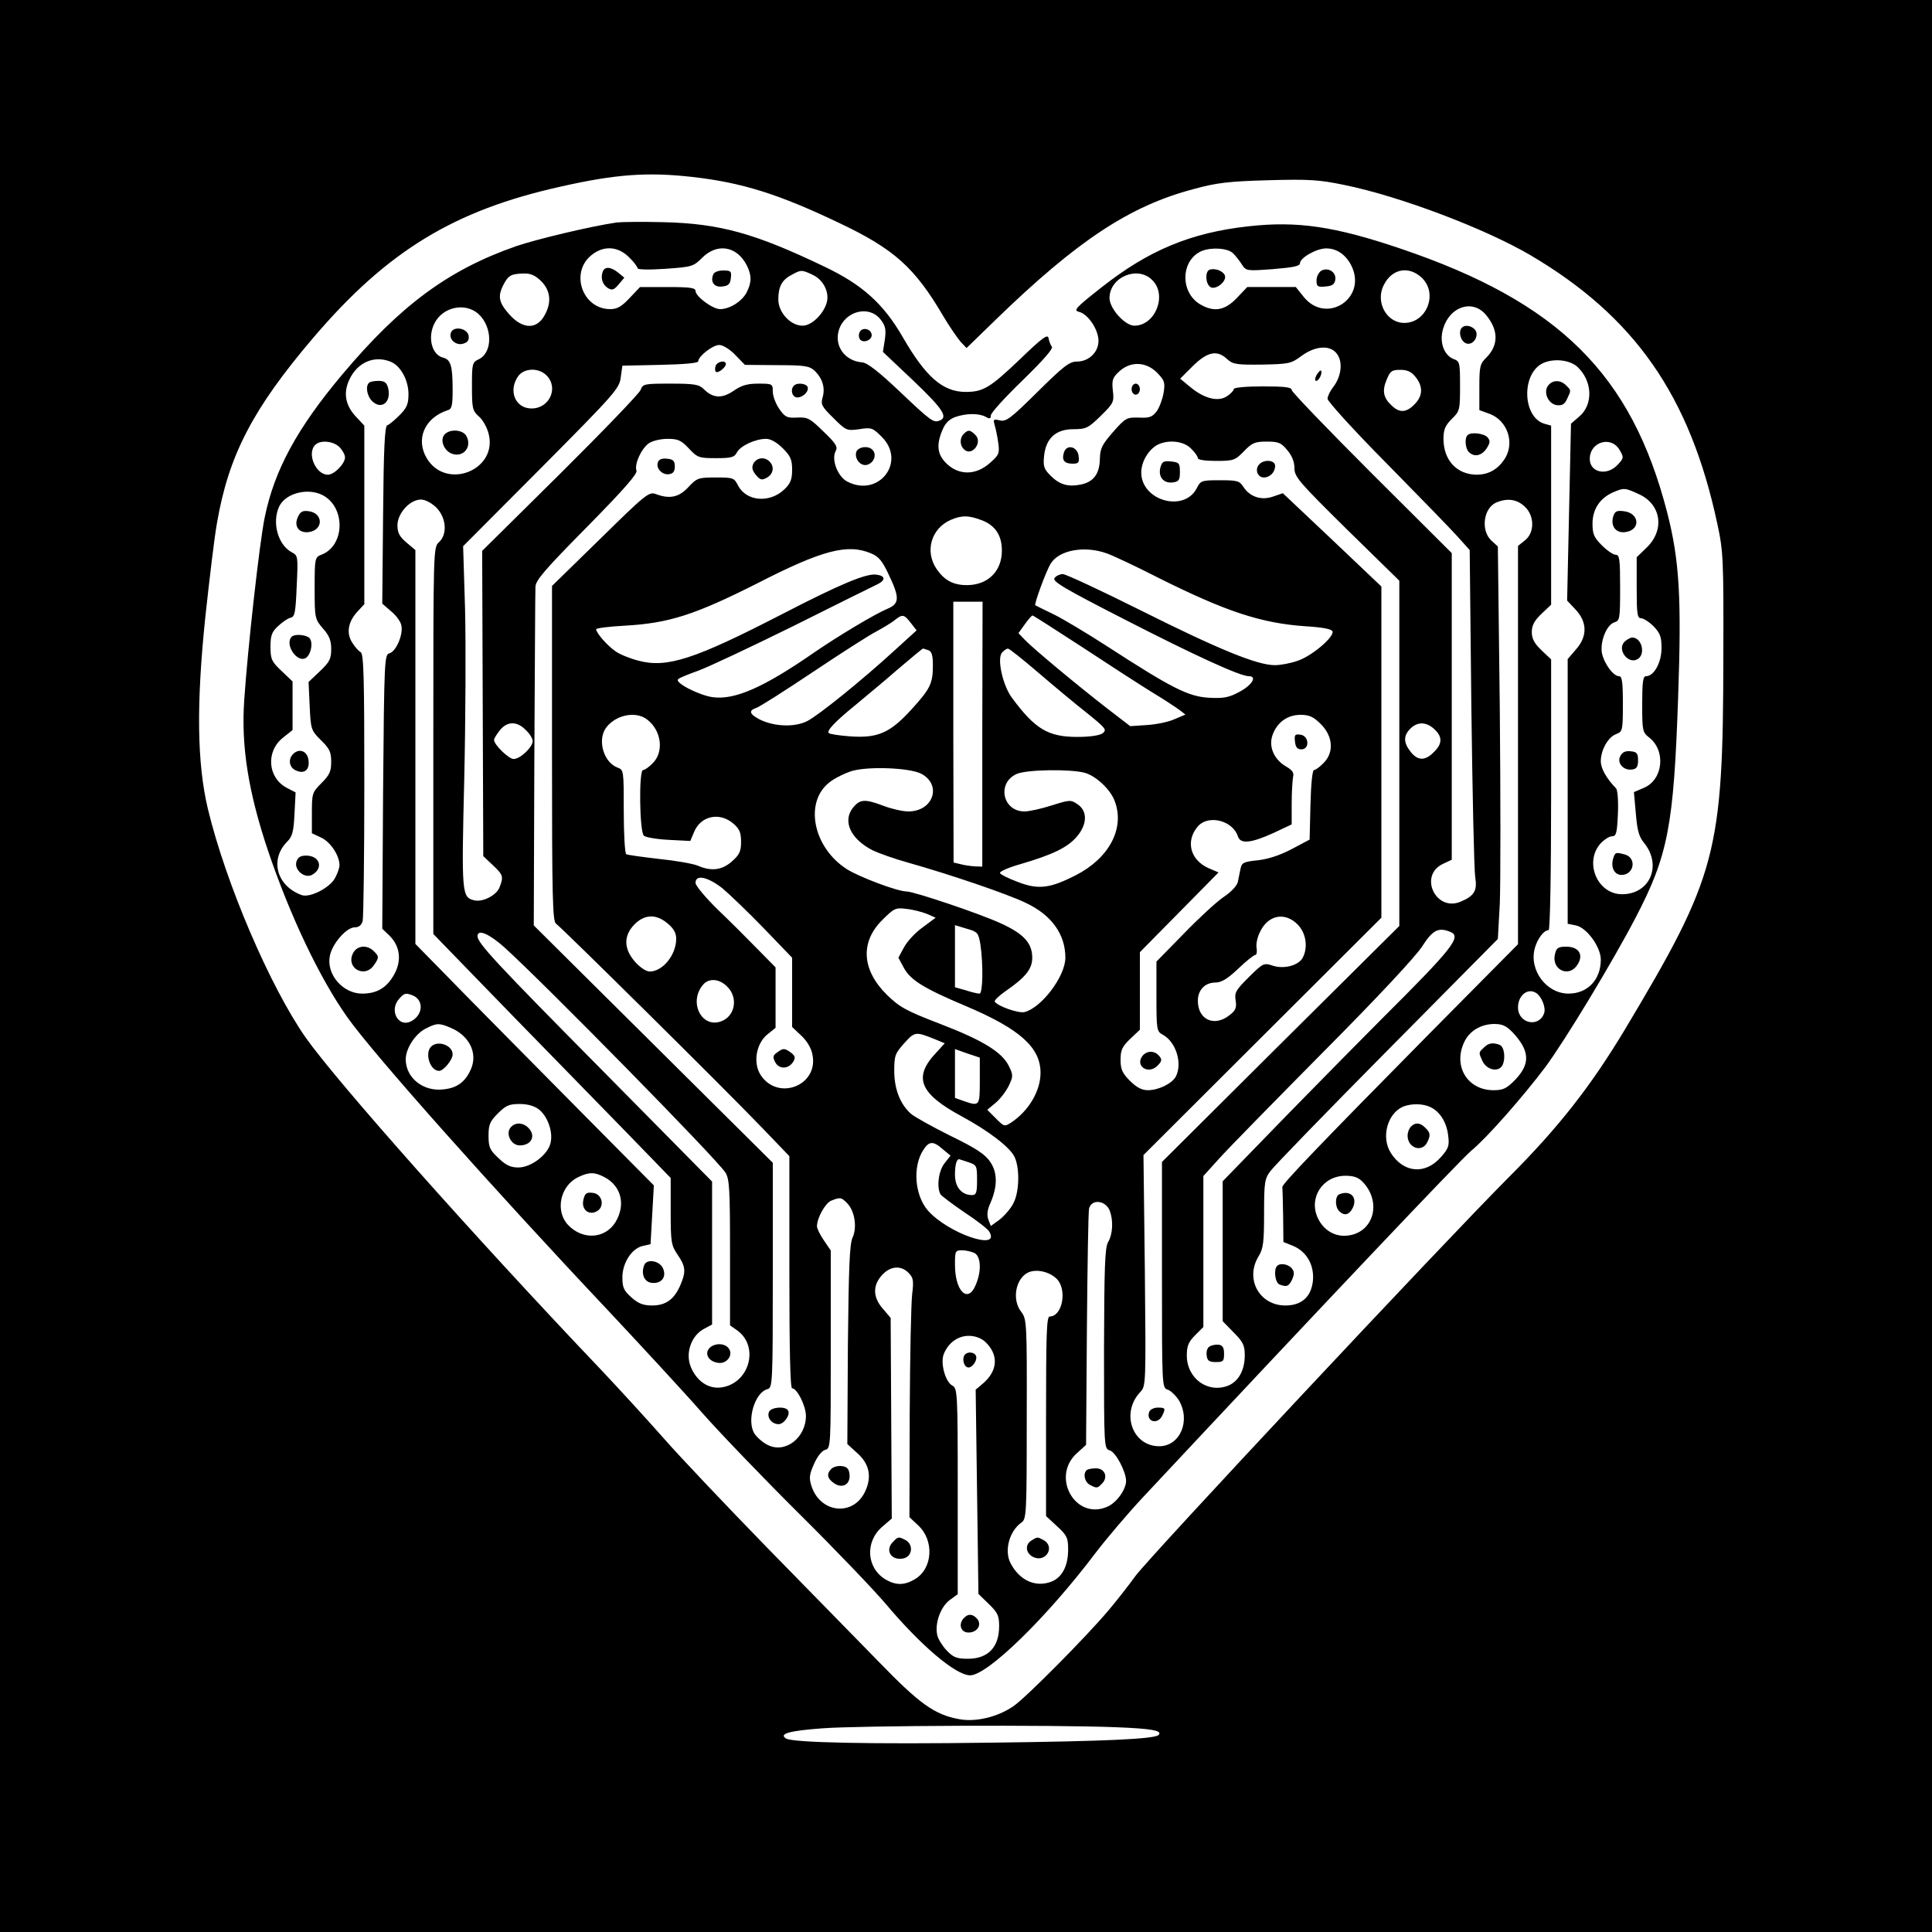 <?xml version="1.0" standalone="no"?>
<!DOCTYPE svg PUBLIC "-//W3C//DTD SVG 20010904//EN"
 "http://www.w3.org/TR/2001/REC-SVG-20010904/DTD/svg10.dtd">
<svg version="1.0" xmlns="http://www.w3.org/2000/svg"
 width="700pt" height="700pt" viewBox="0 0 700 700"
 preserveAspectRatio="xMidYMid meet">
<g transform="translate(0,700) scale(0.1,-0.1)"
fill="#000000" stroke="none">
<path d="M0 3500 l0 -3500 3500 0 3500 0 0 3500 0 3500 -3500 0 -3500 0 0
-3500z m2507 2859 c180 -20 315 -62 538 -169 195 -93 270 -160 373 -336 23
-39 52 -80 63 -93 l21 -22 106 103 c295 286 485 412 717 473 83 23 128 28 270
32 148 4 183 2 275 -17 202 -41 510 -158 674 -254 379 -223 579 -510 678 -973
22 -102 23 -127 22 -483 -1 -711 -23 -792 -356 -1349 -125 -208 -242 -357
-421 -536 -246 -247 -1299 -1372 -1353 -1445 -26 -36 -70 -92 -98 -125 -80
-95 -297 -314 -343 -346 -57 -40 -137 -59 -197 -48 -89 16 -144 55 -291 207
-77 79 -260 266 -406 415 -146 150 -313 326 -371 392 -58 66 -164 182 -236
258 -456 479 -951 1037 -1064 1197 -129 184 -290 559 -355 830 -39 165 -42
377 -9 695 15 138 33 290 42 339 42 246 130 415 348 671 269 316 511 463 898
549 199 45 315 53 475 35z m1535 -5617 c129 -5 171 -12 156 -28 -15 -15 -195
-23 -608 -28 -437 -6 -717 0 -742 15 -27 17 10 28 132 37 132 10 831 13 1062
4z"/>
<path d="M2235 6194 c-96 -14 -292 -61 -365 -86 -246 -86 -419 -214 -630 -465
-163 -194 -246 -346 -281 -518 -19 -92 -62 -480 -74 -660 -12 -169 15 -336 87
-550 79 -233 186 -459 286 -600 92 -131 529 -622 947 -1065 116 -124 270 -290
340 -370 71 -80 231 -246 356 -370 125 -124 263 -268 308 -321 127 -151 254
-259 306 -259 63 0 279 211 454 443 38 50 116 142 172 202 651 696 1154 1227
1191 1257 54 44 186 194 268 303 72 98 241 377 326 540 118 226 138 333 154
794 13 367 5 501 -40 676 -129 499 -392 760 -965 954 -239 81 -375 101 -552
81 -209 -23 -362 -87 -533 -222 -94 -74 -102 -83 -80 -88 32 -8 70 -64 70
-105 0 -41 -35 -75 -78 -75 -27 0 -48 -16 -143 -110 -98 -97 -114 -109 -137
-103 -23 5 -24 4 -18 -18 4 -13 10 -42 13 -65 5 -37 2 -43 -31 -72 -50 -44
-110 -45 -155 -3 -35 33 -40 68 -16 124 10 24 24 38 46 46 40 14 85 14 110 1
15 -9 19 -7 19 5 0 9 52 66 115 127 74 72 112 115 106 122 -5 6 -10 20 -12 31
-3 16 -23 1 -105 -78 -107 -102 -132 -117 -195 -117 -83 0 -145 54 -229 200
-69 119 -145 188 -281 253 -254 122 -381 157 -584 162 -77 2 -153 1 -170 -1z
m43 -125 c18 -17 32 -36 32 -41 0 -5 41 -6 100 -2 97 7 102 8 134 40 54 54
125 43 161 -26 19 -37 19 -63 0 -100 -17 -32 -61 -60 -96 -60 -27 0 -89 46
-89 66 0 11 -19 14 -100 14 l-101 0 -38 -40 c-29 -31 -45 -40 -70 -40 -100 0
-146 130 -70 194 44 37 96 35 137 -5z m2190 13 c9 -9 24 -28 32 -41 15 -23 18
-23 113 -16 73 6 97 11 97 21 0 20 60 54 95 54 38 0 70 -22 90 -60 62 -119
-89 -219 -172 -115 l-28 35 -88 0 -88 0 -38 -40 c-43 -45 -82 -52 -132 -23
-75 44 -71 162 6 194 36 14 94 10 113 -9z m-1523 -78 c37 -17 60 -61 51 -98
-11 -43 -55 -86 -88 -86 -44 0 -88 48 -88 95 0 46 13 71 48 89 34 19 37 19 77
0z m2207 -11 c59 -57 17 -163 -64 -163 -65 0 -106 77 -74 138 30 59 91 70 138
25z m-3191 -12 c33 -33 38 -75 14 -120 -28 -55 -79 -56 -129 -1 -39 44 -44 66
-21 110 17 32 27 38 73 39 24 1 42 -7 63 -28z m2214 4 c55 -54 11 -165 -65
-165 -34 0 -90 62 -90 100 0 76 102 119 155 65z m-2442 -122 c52 -47 53 -141
1 -165 -23 -11 -24 -16 -24 -98 0 -79 2 -88 24 -108 14 -11 30 -39 36 -62 36
-132 -153 -209 -224 -90 -41 70 -7 147 77 174 14 4 17 17 17 73 0 88 -7 110
-34 117 -42 10 -58 75 -31 126 30 58 110 75 158 33z m3651 -4 c46 -55 46 -110
1 -155 -23 -22 -25 -33 -25 -107 l0 -83 36 -13 c66 -24 94 -106 55 -165 -25
-37 -57 -55 -99 -56 -73 0 -122 52 -122 130 0 33 6 48 30 72 29 28 30 33 30
119 0 85 -1 90 -23 98 -36 14 -53 63 -38 111 24 80 107 107 155 49z m-2194
-16 c18 -23 21 -36 16 -73 l-7 -45 111 -105 c107 -102 126 -132 94 -144 -22
-8 -29 -4 -148 109 -72 68 -114 101 -132 102 -64 5 -103 61 -84 119 23 68 109
89 150 37z m-526 -129 l35 -36 115 -1 c100 0 118 -3 136 -19 30 -28 40 -62 31
-96 -8 -27 -5 -34 39 -77 46 -46 48 -46 94 -40 43 7 48 5 81 -28 90 -90 -11
-221 -125 -162 -35 18 -59 81 -42 111 8 15 1 27 -44 70 -49 48 -57 53 -96 51
-37 -2 -44 2 -65 32 -13 19 -23 47 -23 62 0 28 -1 29 -52 29 -40 0 -61 -6 -90
-26 -42 -29 -75 -27 -108 6 -17 17 -34 20 -120 20 -96 0 -101 -1 -109 -23 -5
-13 -136 -149 -291 -303 l-283 -280 2 -553 2 -553 35 -33 c37 -35 39 -41 24
-80 -11 -29 -62 -55 -92 -47 -45 11 -46 23 -36 437 5 215 6 493 3 618 l-7 228
283 284 c266 268 283 287 288 327 l6 43 138 3 c84 2 137 6 137 13 0 18 52 59
76 59 13 0 38 -15 58 -36z m2182 1 c20 -30 13 -81 -16 -118 -11 -14 -20 -33
-20 -42 0 -9 96 -115 214 -234 117 -119 233 -238 257 -265 l44 -49 6 -571 c4
-314 10 -590 14 -614 8 -49 -3 -68 -53 -89 -90 -38 -153 95 -64 137 l32 15 0
555 0 556 -290 289 c-159 159 -290 295 -290 302 0 10 -25 13 -105 13 -62 0
-105 -4 -105 -10 0 -5 -11 -17 -25 -26 -32 -21 -83 -8 -134 35 l-35 29 46 46
c53 52 88 59 124 25 21 -19 33 -21 126 -20 97 2 105 3 143 31 53 39 108 41
131 5z m-3432 -25 c37 -14 66 -67 66 -118 0 -36 -6 -50 -32 -76 -18 -18 -38
-35 -45 -37 -9 -3 -13 -86 -15 -325 l-3 -321 31 -27 c18 -14 35 -37 38 -51 8
-32 -18 -95 -43 -102 -18 -5 -19 -22 -23 -501 l-3 -497 26 -25 c39 -38 45 -91
17 -141 -27 -48 -62 -69 -116 -69 -70 0 -130 70 -117 136 8 44 60 104 90 104
15 0 25 8 29 23 3 12 6 234 6 494 0 384 -2 473 -13 480 -8 4 -22 20 -31 35
-22 34 -15 76 20 113 l24 26 0 323 0 324 -30 32 c-39 41 -47 87 -24 135 29 62
89 88 148 65z m4300 -18 c56 -51 60 -138 7 -182 l-29 -25 -7 -320 -7 -321 31
-33 c42 -45 43 -97 1 -144 l-30 -35 0 -480 0 -479 30 -6 c39 -8 90 -78 90
-124 0 -73 -48 -123 -117 -123 -80 0 -144 85 -122 165 10 35 33 65 50 65 5 0
9 195 9 491 l0 490 -35 33 c-26 25 -35 42 -35 66 0 24 9 41 35 66 l35 33 0
324 0 325 -22 6 c-83 22 -87 185 -6 221 39 17 94 11 122 -13z m-1522 -22 c27
-28 30 -35 24 -73 -4 -23 -15 -53 -25 -67 -16 -21 -26 -25 -65 -23 -44 1 -48
-1 -93 -52 -40 -46 -47 -59 -48 -98 -1 -54 -23 -84 -71 -93 -46 -9 -76 1 -108
33 -24 24 -27 34 -23 72 7 64 43 96 107 96 45 0 53 4 98 48 47 46 49 51 44 92
-4 38 -1 47 23 69 41 38 97 36 137 -4z m-2212 -10 c45 -45 11 -120 -54 -120
-58 0 -85 62 -50 115 21 32 75 34 104 5z m3149 -6 c28 -35 26 -69 -4 -99 -29
-30 -54 -32 -82 -5 -31 28 -36 54 -19 94 13 32 19 36 50 36 25 0 40 -7 55 -26z
m-2633 -259 c31 -33 36 -35 98 -35 56 0 67 3 76 21 13 24 67 49 106 49 16 0
39 -13 60 -34 28 -28 34 -41 34 -78 0 -35 -6 -50 -28 -71 -53 -51 -138 -44
-168 14 -14 28 -18 29 -81 29 -63 0 -68 -2 -99 -35 -34 -37 -68 -44 -118 -25
-25 9 -37 -1 -201 -162 l-175 -171 0 -608 c0 -524 2 -609 15 -616 16 -10 600
-587 747 -740 l98 -102 0 -420 c0 -278 3 -421 10 -421 18 0 50 -64 50 -100 0
-80 -76 -138 -139 -105 -17 8 -38 27 -47 40 -30 46 0 150 47 162 18 5 19 21
19 412 l0 408 -433 430 -433 430 2 599 c2 330 3 612 4 627 0 24 34 63 186 217
133 135 185 194 180 205 -8 23 17 79 45 99 13 9 43 16 68 16 37 0 49 -5 77
-35z m-1266 5 c11 -11 20 -28 20 -37 0 -23 -39 -63 -62 -63 -44 0 -77 77 -46
108 19 19 66 14 88 -8z m3085 -5 c14 -13 25 -29 25 -35 0 -6 27 -10 66 -10 63
0 69 2 101 35 30 31 40 35 83 35 42 0 52 -4 74 -31 17 -20 26 -42 26 -65 0
-32 16 -50 190 -222 l190 -186 0 -626 0 -625 -430 -427 -430 -428 0 -409 c0
-405 0 -410 21 -416 11 -4 29 -21 40 -38 44 -74 5 -167 -71 -167 -97 0 -140
120 -69 196 21 22 21 25 17 441 l-5 418 431 430 431 430 0 600 0 600 -178 169
-179 169 -35 -12 c-42 -15 -84 -2 -108 35 -14 22 -23 24 -85 24 -66 0 -70 -1
-84 -29 -46 -89 -201 -45 -201 57 0 40 27 84 60 101 39 19 94 13 120 -14z
m1554 -7 c15 -25 14 -29 -8 -52 -39 -42 -101 -28 -101 21 0 63 79 86 109 31z
m68 -158 c83 -37 96 -132 27 -196 l-34 -33 0 -110 c0 -94 2 -111 16 -111 8 0
29 -13 45 -29 24 -25 29 -38 29 -79 0 -52 -27 -102 -56 -102 -11 0 -14 -20
-14 -101 0 -96 1 -102 25 -121 62 -48 51 -154 -20 -183 l-35 -15 7 -78 c5 -60
11 -83 29 -105 67 -81 23 -187 -79 -187 -91 0 -139 119 -76 186 13 13 30 24
40 24 15 0 18 12 21 82 2 47 -1 86 -7 92 -35 36 -55 72 -55 98 0 40 26 87 55
98 24 9 25 13 25 110 0 80 -3 100 -14 100 -21 0 -54 46 -62 84 -7 42 17 102
45 111 20 6 21 13 21 126 0 102 -2 119 -16 119 -9 0 -31 15 -50 34 -29 29 -34
41 -34 79 0 52 27 92 74 113 40 17 43 17 93 -6z m-4768 -4 c84 -44 81 -184 -5
-216 -23 -9 -24 -13 -24 -121 0 -109 1 -112 30 -146 23 -26 30 -43 30 -75 0
-35 -6 -47 -41 -80 l-41 -39 4 -87 c4 -85 5 -88 41 -124 31 -30 37 -43 37 -78
0 -35 -6 -48 -35 -77 -34 -34 -35 -38 -35 -109 l0 -73 34 -16 c34 -16 66 -65
66 -100 0 -9 -7 -30 -16 -46 -18 -35 -91 -73 -121 -62 -91 33 -117 129 -52
194 18 18 23 36 26 100 l4 78 -31 16 c-70 36 -78 132 -15 182 l35 28 0 88 0
88 -40 38 c-36 34 -40 43 -40 88 0 41 5 54 28 75 15 14 35 28 45 30 15 3 18
18 22 114 5 108 5 111 -18 123 -50 27 -72 107 -46 165 23 49 103 70 158 42z
m412 -45 c36 -37 41 -97 9 -126 -20 -18 -20 -31 -20 -718 l0 -701 97 -100 c92
-95 216 -223 601 -617 l162 -167 0 -120 c0 -113 2 -124 25 -158 29 -42 31 -61
11 -108 -22 -53 -53 -76 -103 -76 -33 0 -50 7 -75 29 -28 25 -33 36 -33 73 0
53 35 106 75 114 l27 6 6 106 6 107 -327 330 c-180 182 -374 378 -432 438
l-105 107 0 714 0 713 -32 27 c-26 22 -33 36 -33 63 0 43 45 93 85 93 16 0 38
-12 56 -29z m3943 4 c36 -33 37 -95 1 -123 l-25 -20 0 -721 0 -722 -314 -317
c-400 -405 -541 -552 -540 -563 1 -5 2 -52 3 -104 l1 -95 35 -14 c50 -21 77
-70 72 -126 -6 -59 -41 -90 -100 -90 -94 0 -147 96 -97 178 17 28 20 50 20
155 0 113 2 126 23 154 13 18 203 214 424 437 l400 404 7 127 c3 70 3 390 0
711 l-7 584 -24 22 c-39 37 -28 119 20 138 39 16 73 11 101 -15z m-1964 -51
c47 -19 70 -55 70 -109 0 -75 -51 -125 -127 -125 -50 0 -82 18 -110 59 -43 64
-19 146 51 177 41 18 67 17 116 -2z m-404 -119 c27 -11 41 -27 64 -77 40 -83
39 -105 -3 -123 -46 -19 -178 -98 -267 -159 -183 -127 -288 -173 -368 -162
-50 7 -139 53 -125 65 4 5 37 18 73 31 36 13 191 86 345 162 154 77 291 145
304 151 31 15 29 31 -4 35 -37 5 -132 -35 -341 -143 -318 -164 -417 -196 -520
-169 -31 8 -69 23 -85 35 -29 20 -69 66 -69 79 0 4 46 10 103 13 161 9 254 39
482 154 234 120 326 144 411 108z m854 0 c23 -8 108 -48 188 -89 244 -122 372
-164 531 -175 64 -4 96 -10 99 -19 6 -20 -75 -89 -126 -106 -25 -9 -62 -16
-83 -16 -63 0 -199 55 -481 196 -148 74 -277 134 -287 134 -10 0 -24 -6 -30
-14 -10 -12 34 -38 251 -149 259 -133 421 -207 453 -207 31 0 11 -33 -35 -57
-37 -20 -56 -24 -110 -21 -74 4 -135 35 -365 184 -71 46 -159 99 -195 117 -36
17 -67 33 -69 34 -5 3 39 124 56 151 30 49 122 66 203 37z m-451 -655 l0 -480
-27 1 c-15 1 -38 4 -52 8 l-25 6 -1 473 0 472 53 0 53 0 -1 -480z m-259 403
l21 -27 -77 -70 c-121 -111 -275 -235 -318 -258 -46 -24 -122 -21 -175 6 -36
19 -39 32 -11 41 12 4 105 63 208 132 103 69 205 134 227 145 22 12 51 29 64
39 31 25 36 24 61 -8z m617 -85 c94 -62 207 -135 252 -163 45 -27 92 -58 104
-67 l22 -17 -40 -17 c-22 -10 -67 -19 -100 -21 l-60 -4 -82 63 c-116 90 -274
222 -300 250 l-23 24 23 32 c12 17 25 32 28 32 3 0 82 -51 176 -112z m-553
-14 c12 -4 16 -20 16 -54 0 -67 -9 -85 -79 -162 -77 -84 -121 -103 -221 -96
-39 3 -74 8 -77 12 -9 8 21 40 97 102 36 30 105 87 153 129 48 41 89 75 91 75
3 0 11 -3 20 -6z m399 -82 c56 -48 135 -114 176 -146 68 -55 72 -60 56 -73
-12 -8 -47 -13 -92 -13 -106 0 -153 29 -236 141 -34 45 -55 142 -37 164 7 8
17 15 22 15 5 0 55 -40 111 -88z m-1417 -170 c51 -40 60 -117 19 -157 -13 -14
-29 -25 -35 -25 -16 0 -13 -225 3 -238 7 -6 48 -13 91 -15 l77 -4 14 33 c24
58 92 73 142 30 22 -19 28 -32 28 -66 0 -35 -6 -47 -33 -71 -36 -32 -75 -37
-125 -15 -18 7 -81 18 -140 24 -60 7 -112 14 -118 17 -5 4 -9 73 -9 156 0 147
0 150 -23 158 -52 20 -74 104 -39 147 37 46 109 58 148 26z m2440 -16 c44 -44
48 -103 9 -141 -13 -14 -29 -25 -34 -25 -6 0 -11 -49 -13 -126 l-3 -126 -66
-35 c-42 -22 -85 -36 -122 -40 -50 -5 -58 -9 -62 -29 -3 -13 -7 -35 -10 -49
-3 -14 -24 -37 -53 -56 -26 -18 -91 -78 -144 -133 l-98 -100 0 -126 c0 -122 1
-127 23 -139 48 -26 72 -104 47 -152 -14 -25 -62 -49 -101 -49 -22 0 -41 10
-65 34 -28 28 -34 42 -34 76 0 36 6 48 35 76 l35 33 0 140 0 141 143 145 142
144 -35 15 c-69 30 -86 101 -38 154 39 41 125 18 143 -38 9 -29 47 -25 127 11
l68 32 0 76 c0 42 3 85 5 96 4 15 -2 24 -24 37 -44 25 -65 71 -51 113 16 47
54 75 102 75 32 0 47 -7 74 -34z m-2881 -21 c14 -13 25 -31 25 -40 0 -22 -45
-65 -69 -65 -18 0 -71 52 -71 69 0 5 9 20 21 35 26 33 62 34 94 1z m3292 3
c30 -28 29 -53 -2 -83 -31 -32 -58 -32 -84 1 -26 33 -27 58 -1 84 26 26 58 25
87 -2z m-1860 -161 c77 -40 45 -137 -46 -137 -20 0 -60 9 -89 20 -69 26 -86
25 -112 -7 -38 -49 -8 -113 72 -154 21 -10 79 -31 130 -45 149 -42 358 -113
424 -145 94 -44 144 -114 144 -199 0 -67 -86 -181 -148 -197 -22 -5 -97 21
-108 38 -2 4 15 21 38 37 74 51 98 81 98 122 0 53 -31 87 -115 125 -76 35
-314 115 -340 115 -33 0 -171 52 -217 81 -123 79 -155 244 -62 315 19 15 56
33 82 41 62 17 207 11 249 -10z m593 3 c41 -11 94 -61 109 -103 37 -98 -20
-206 -141 -268 -94 -48 -136 -53 -209 -25 -35 13 -65 28 -66 33 -2 5 31 20 74
32 116 34 170 60 203 98 40 45 41 95 4 119 -24 17 -29 16 -93 -4 -37 -12 -82
-22 -99 -22 -80 0 -101 104 -28 136 37 16 195 18 246 4z m-1313 -418 c26 -22
94 -87 151 -146 l102 -106 0 -126 0 -125 34 -32 c21 -20 36 -46 40 -70 21
-111 -126 -167 -188 -72 -28 43 -17 112 23 146 l31 25 0 110 0 109 -64 65
c-35 36 -100 101 -145 144 -44 43 -81 87 -81 97 0 32 44 22 97 -19z m741 -93
l32 -14 -47 -35 c-27 -19 -57 -52 -68 -73 l-20 -37 20 -37 c24 -44 72 -74 224
-138 196 -83 271 -150 271 -242 0 -66 -43 -138 -106 -180 -25 -16 -26 -15 -56
15 l-31 31 30 25 c17 14 38 42 48 62 16 34 16 39 1 70 -24 51 -93 94 -249 154
-125 48 -148 61 -194 106 -91 90 -97 191 -16 271 42 42 48 45 86 40 23 -2 57
-11 75 -18z m-939 -35 c22 -18 31 -35 31 -55 0 -59 -49 -119 -96 -119 -13 0
-35 15 -53 35 -42 48 -42 95 -2 136 37 37 79 38 120 3z m2282 -3 c31 -31 39
-83 19 -121 -15 -28 -67 -42 -108 -29 -33 11 -35 10 -87 -41 -47 -47 -53 -56
-48 -85 4 -26 0 -36 -22 -53 -55 -44 -115 -17 -115 52 0 39 26 66 63 66 22 0
44 13 83 50 29 28 57 50 62 50 5 0 7 11 5 24 -3 13 2 40 12 59 29 62 90 74
136 28z m-1149 -72 c11 -74 9 -179 -3 -179 -7 0 -29 5 -50 12 l-39 11 0 113 0
112 43 -13 c39 -11 42 -15 49 -56z m1702 45 c44 -17 10 -59 -250 -318 -56 -56
-208 -210 -338 -343 l-236 -243 0 -253 0 -254 40 -41 c34 -34 40 -47 40 -82 0
-54 -22 -94 -59 -110 -74 -30 -151 25 -151 109 0 34 6 49 30 73 l30 30 0 273
0 274 57 63 c31 35 202 209 379 388 193 194 337 348 358 383 37 57 57 68 100
51z m-3427 -56 c142 -128 768 -765 801 -816 15 -23 17 -60 17 -290 l0 -264 27
-19 c80 -59 43 -192 -59 -206 -46 -6 -88 22 -110 74 -21 51 2 115 49 139 l28
15 0 259 0 259 -396 401 c-386 390 -453 462 -454 488 0 27 42 9 97 -40z m808
-143 c40 -39 29 -106 -21 -125 -72 -28 -121 70 -66 133 21 24 59 21 87 -8z
m2931 -23 c20 -13 35 -52 29 -72 -18 -55 -95 -39 -95 20 0 44 36 72 66 52z
m-4072 -8 c42 -16 40 -71 -4 -94 -47 -25 -82 40 -43 82 18 20 23 21 47 12z
m139 -118 c67 -28 98 -91 74 -148 -20 -47 -50 -70 -100 -75 -74 -9 -137 42
-137 109 0 38 33 90 70 110 42 22 51 22 93 4z m3849 -18 c60 -65 63 -111 10
-168 -33 -34 -45 -40 -81 -40 -94 0 -147 87 -106 174 19 41 60 65 108 66 31 0
45 -7 69 -32z m-2093 -24 l34 -14 -30 -33 c-86 -90 -62 -149 92 -232 96 -52
172 -110 190 -145 20 -39 19 -127 -3 -169 -9 -19 -32 -45 -49 -59 l-33 -24 -9
23 c-6 17 -4 35 7 59 26 60 27 110 0 150 -18 27 -50 49 -145 95 -66 33 -131
69 -143 80 -39 35 -60 90 -60 155 0 55 3 63 36 100 39 43 41 43 113 14z m161
-150 c0 -92 -1 -93 -59 -73 l-31 11 0 88 0 89 45 -16 45 -15 0 -84z m-1597
-104 c31 -25 51 -80 42 -120 -9 -43 -70 -90 -117 -90 -28 0 -45 8 -72 34 -31
29 -36 39 -36 81 0 40 5 52 34 81 29 29 41 34 79 34 29 0 53 -7 70 -20z m3229
9 c35 -16 60 -56 65 -104 5 -36 1 -47 -27 -78 -56 -64 -135 -57 -181 16 -36
57 -12 144 46 168 29 11 70 11 97 -2z m-1766 -153 l28 -23 -22 -28 c-22 -28
-29 -88 -14 -113 5 -6 44 -36 87 -65 43 -28 84 -60 89 -69 44 -73 -149 -7
-222 76 -48 55 -56 159 -17 219 21 33 36 34 71 3z m93 -47 c30 -10 31 -13 31
-65 0 -45 -3 -54 -18 -54 -38 0 -62 29 -62 74 0 36 6 56 15 56 1 0 16 -5 34
-11z m-1319 -54 c61 -32 78 -100 40 -163 -38 -61 -119 -66 -172 -10 -47 50
-29 140 35 172 40 20 61 20 97 1z m2748 -18 c68 -72 40 -179 -50 -193 -47 -8
-91 16 -113 62 -35 74 17 154 100 154 30 0 47 -6 63 -23z m-1869 -76 c28 -28
37 -88 20 -125 -11 -24 -14 -109 -17 -390 l-2 -358 35 -32 c45 -39 55 -87 29
-141 -43 -90 -162 -78 -194 21 -9 28 -8 41 9 79 12 28 29 49 41 52 20 5 20 13
20 364 l0 358 -25 37 c-14 20 -25 43 -25 51 0 30 30 84 52 93 33 13 36 12 57
-9z m952 -28 c13 -35 11 -84 -6 -113 -12 -20 -14 -92 -15 -387 0 -358 0 -362
21 -368 22 -7 58 -76 59 -110 0 -32 -35 -81 -70 -95 -115 -48 -203 110 -108
195 l33 30 3 420 c2 231 5 428 8 437 10 35 60 29 75 -9z m-490 -153 c23 -13
26 -65 4 -116 -28 -68 -75 -23 -75 74 0 49 1 52 26 52 14 0 34 -5 45 -10z
m-240 -71 c18 -18 20 -28 14 -77 -4 -32 -8 -226 -9 -433 l-1 -376 32 -30 c58
-54 53 -155 -11 -194 -38 -23 -69 -24 -107 -2 -69 41 -76 135 -14 190 l36 31
-2 364 -2 363 -28 33 c-33 37 -37 76 -13 110 30 43 74 52 105 21z m536 -21
c41 -38 23 -138 -24 -138 -11 0 -13 -65 -13 -362 l0 -361 40 -37 c36 -33 40
-42 40 -84 0 -59 -21 -100 -59 -116 -58 -23 -117 3 -150 67 -23 45 -4 115 39
146 19 13 20 26 20 376 1 350 0 362 -20 388 -34 43 -21 119 24 142 29 14 75 5
103 -21z m-258 -229 c50 -47 47 -105 -8 -152 l-26 -22 5 -370 5 -370 38 -37
c32 -31 37 -42 37 -80 0 -76 -40 -118 -113 -118 -41 0 -53 5 -77 30 -15 16
-31 41 -34 55 -10 41 11 102 44 127 l30 22 0 373 c0 360 -1 373 -20 383 -25
14 -43 80 -31 113 16 41 51 67 91 67 23 0 44 -8 59 -21z"/>
<path d="M2184 6016 c-9 -23 -1 -48 19 -60 15 -9 22 -6 39 14 l20 24 -22 18
c-27 22 -49 23 -56 4z"/>
<path d="M2584 6005 c-11 -27 4 -47 33 -43 22 2 29 9 31 31 3 24 0 27 -28 27
-18 0 -33 -6 -36 -15z"/>
<path d="M4383 6023 c-17 -6 -16 -48 1 -62 18 -15 62 19 54 41 -7 17 -36 27
-55 21z"/>
<path d="M4787 6019 c-9 -6 -17 -21 -17 -35 0 -22 4 -25 33 -22 24 2 33 8 35
25 4 27 -26 46 -51 32z"/>
<path d="M1634 5795 c-10 -24 19 -49 45 -40 16 5 21 13 19 28 -4 28 -55 37
-64 12z"/>
<path d="M1610 5425 c-15 -18 -4 -52 21 -66 42 -22 82 18 59 61 -13 24 -61 27
-80 5z"/>
<path d="M5297 5813 c-12 -11 -8 -40 8 -53 18 -15 45 2 45 30 0 23 -37 39 -53
23z"/>
<path d="M5317 5423 c-11 -11 -8 -48 5 -61 19 -19 46 -14 64 13 13 20 14 28 4
40 -13 15 -61 21 -73 8z"/>
<path d="M3114 5795 c-4 -9 -2 -21 3 -26 14 -14 45 1 41 20 -4 22 -37 26 -44
6z"/>
<path d="M2593 5675 c-3 -9 -3 -19 1 -22 7 -7 36 16 36 28 0 15 -30 10 -37 -6z"/>
<path d="M2877 5603 c-15 -14 -7 -43 12 -43 22 0 45 25 36 40 -7 11 -38 14
-48 3z"/>
<path d="M3103 5364 c-8 -22 10 -49 32 -49 10 0 22 7 28 16 15 24 1 49 -28 49
-15 0 -28 -7 -32 -16z"/>
<path d="M4770 5641 c-6 -12 -7 -21 -1 -21 10 0 24 30 17 37 -2 3 -9 -5 -16
-16z"/>
<path d="M1337 5613 c-14 -13 -7 -50 13 -68 34 -31 69 0 56 50 -5 19 -13 25
-35 25 -15 0 -31 -3 -34 -7z"/>
<path d="M1278 3544 c-24 -52 43 -89 76 -42 20 28 20 33 0 52 -25 25 -63 20
-76 -10z"/>
<path d="M5610 5604 c-20 -24 -1 -68 31 -72 19 -2 28 3 37 23 15 32 15 30 -4
49 -20 20 -48 20 -64 0z"/>
<path d="M5634 3543 c-14 -56 50 -87 81 -39 24 36 6 66 -40 66 -29 0 -36 -4
-41 -27z"/>
<path d="M4100 5590 c0 -11 7 -20 15 -20 8 0 15 9 15 20 0 11 -7 20 -15 20 -8
0 -15 -9 -15 -20z"/>
<path d="M3855 5361 c-9 -28 1 -41 31 -41 22 0 25 4 22 28 -4 34 -43 44 -53
13z"/>
<path d="M2384 5326 c-9 -22 15 -48 40 -44 15 2 21 10 21 28 0 20 -6 26 -28
28 -18 2 -29 -2 -33 -12z"/>
<path d="M2730 5321 c-7 -15 -5 -24 8 -41 16 -19 22 -21 40 -11 24 13 29 40
10 59 -18 18 -46 14 -58 -7z"/>
<path d="M2786 1884 c-8 -21 11 -44 35 -44 20 0 44 35 34 50 -10 16 -62 12
-69 -6z"/>
<path d="M4204 5305 c-8 -33 12 -57 45 -53 22 3 26 8 26 38 0 32 -3 35 -32 38
-28 3 -33 -1 -39 -23z"/>
<path d="M4561 5316 c-15 -18 -4 -46 18 -46 22 0 41 19 41 42 0 22 -42 25 -59
4z"/>
<path d="M4164 1885 c-13 -34 28 -49 46 -16 14 28 13 31 -15 31 -14 0 -28 -7
-31 -15z"/>
<path d="M5844 5125 c-8 -33 12 -57 44 -53 58 7 53 70 -6 76 -26 3 -32 -1 -38
-23z"/>
<path d="M5886 4675 c-28 -28 12 -82 46 -64 32 17 17 79 -18 79 -7 0 -19 -7
-28 -15z"/>
<path d="M5871 4261 c-14 -25 11 -54 43 -49 16 2 21 10 21 33 0 25 -4 31 -27
33 -18 2 -30 -3 -37 -17z"/>
<path d="M5845 3890 c-10 -32 4 -60 30 -60 46 0 56 62 12 74 -33 9 -35 8 -42
-14z"/>
<path d="M1079 5126 c-15 -33 4 -58 39 -54 55 7 54 70 -1 76 -21 3 -30 -3 -38
-22z"/>
<path d="M1057 4693 c-27 -27 19 -96 51 -77 21 14 28 64 10 75 -16 10 -52 12
-61 2z"/>
<path d="M1062 4268 c-18 -18 -15 -46 7 -58 31 -16 53 -2 49 34 -3 34 -33 47
-56 24z"/>
<path d="M1074 3878 c-9 -29 29 -62 56 -48 43 23 30 70 -21 70 -20 0 -30 -6
-35 -22z"/>
<path d="M2334 2416 c-12 -31 0 -61 27 -64 36 -4 55 21 41 53 -13 28 -59 35
-68 11z"/>
<path d="M4627 2413 c-13 -13 -7 -61 9 -67 26 -10 34 -7 46 19 8 19 8 28 -2
40 -13 15 -42 20 -53 8z"/>
<path d="M4692 4313 c2 -20 8 -28 23 -28 31 0 28 49 -3 53 -20 3 -23 0 -20
-25z"/>
<path d="M4140 3175 c-29 -36 19 -70 53 -37 17 17 18 23 7 36 -16 20 -44 20
-60 1z"/>
<path d="M2816 3187 c-16 -11 -17 -17 -7 -36 14 -26 48 -25 65 2 9 15 7 21 -8
33 -24 17 -28 17 -50 1z"/>
<path d="M4382 2121 c-8 -4 -12 -19 -10 -32 2 -19 9 -24 33 -24 27 0 30 3 30
30 0 22 -5 31 -20 33 -11 1 -26 -2 -33 -7z"/>
<path d="M2569 2114 c-17 -21 0 -48 34 -52 32 -4 56 31 36 54 -15 19 -53 18
-70 -2z"/>
<path d="M1562 3208 c-24 -24 -4 -88 29 -88 16 0 49 40 49 60 0 33 -54 52 -78
28z"/>
<path d="M5376 3204 c-19 -18 -19 -17 -5 -48 13 -28 47 -40 66 -24 19 15 17
74 -3 82 -25 10 -42 7 -58 -10z"/>
<path d="M1850 2915 c-19 -23 2 -65 33 -65 43 0 60 35 31 64 -20 20 -48 20
-64 1z"/>
<path d="M5112 2918 c-7 -7 -12 -21 -12 -33 0 -43 50 -62 70 -26 14 27 13 37
-6 55 -19 19 -36 20 -52 4z"/>
<path d="M2114 2654 c-9 -35 18 -59 48 -43 30 16 21 63 -14 67 -23 3 -29 -2
-34 -24z"/>
<path d="M4853 2673 c-16 -6 -17 -45 -1 -61 19 -19 37 -14 50 13 17 38 -10 64
-49 48z"/>
<path d="M3012 1678 c-18 -18 -15 -35 10 -52 30 -21 60 -4 56 32 -2 20 -9 28
-28 30 -14 2 -31 -3 -38 -10z"/>
<path d="M3937 1673 c-14 -13 -7 -43 12 -53 25 -13 27 -13 44 5 23 23 10 55
-22 55 -15 0 -31 -3 -34 -7z"/>
<path d="M3236 1414 c-32 -31 -6 -71 39 -60 31 8 35 50 6 66 -25 13 -27 13
-45 -6z"/>
<path d="M3738 1419 c-26 -15 -22 -48 7 -61 45 -20 79 38 36 62 -23 12 -22 12
-43 -1z"/>
<path d="M3497 2093 c-12 -12 -7 -41 8 -47 16 -6 40 28 30 44 -7 11 -28 13
-38 3z"/>
<path d="M3490 1135 c-18 -22 -8 -50 19 -50 32 0 49 28 32 49 -17 20 -35 20
-51 1z"/>
<path d="M3492 5428 c-16 -16 -15 -43 3 -58 28 -23 66 28 39 54 -19 19 -26 20
-42 4z"/>
</g>
</svg>
